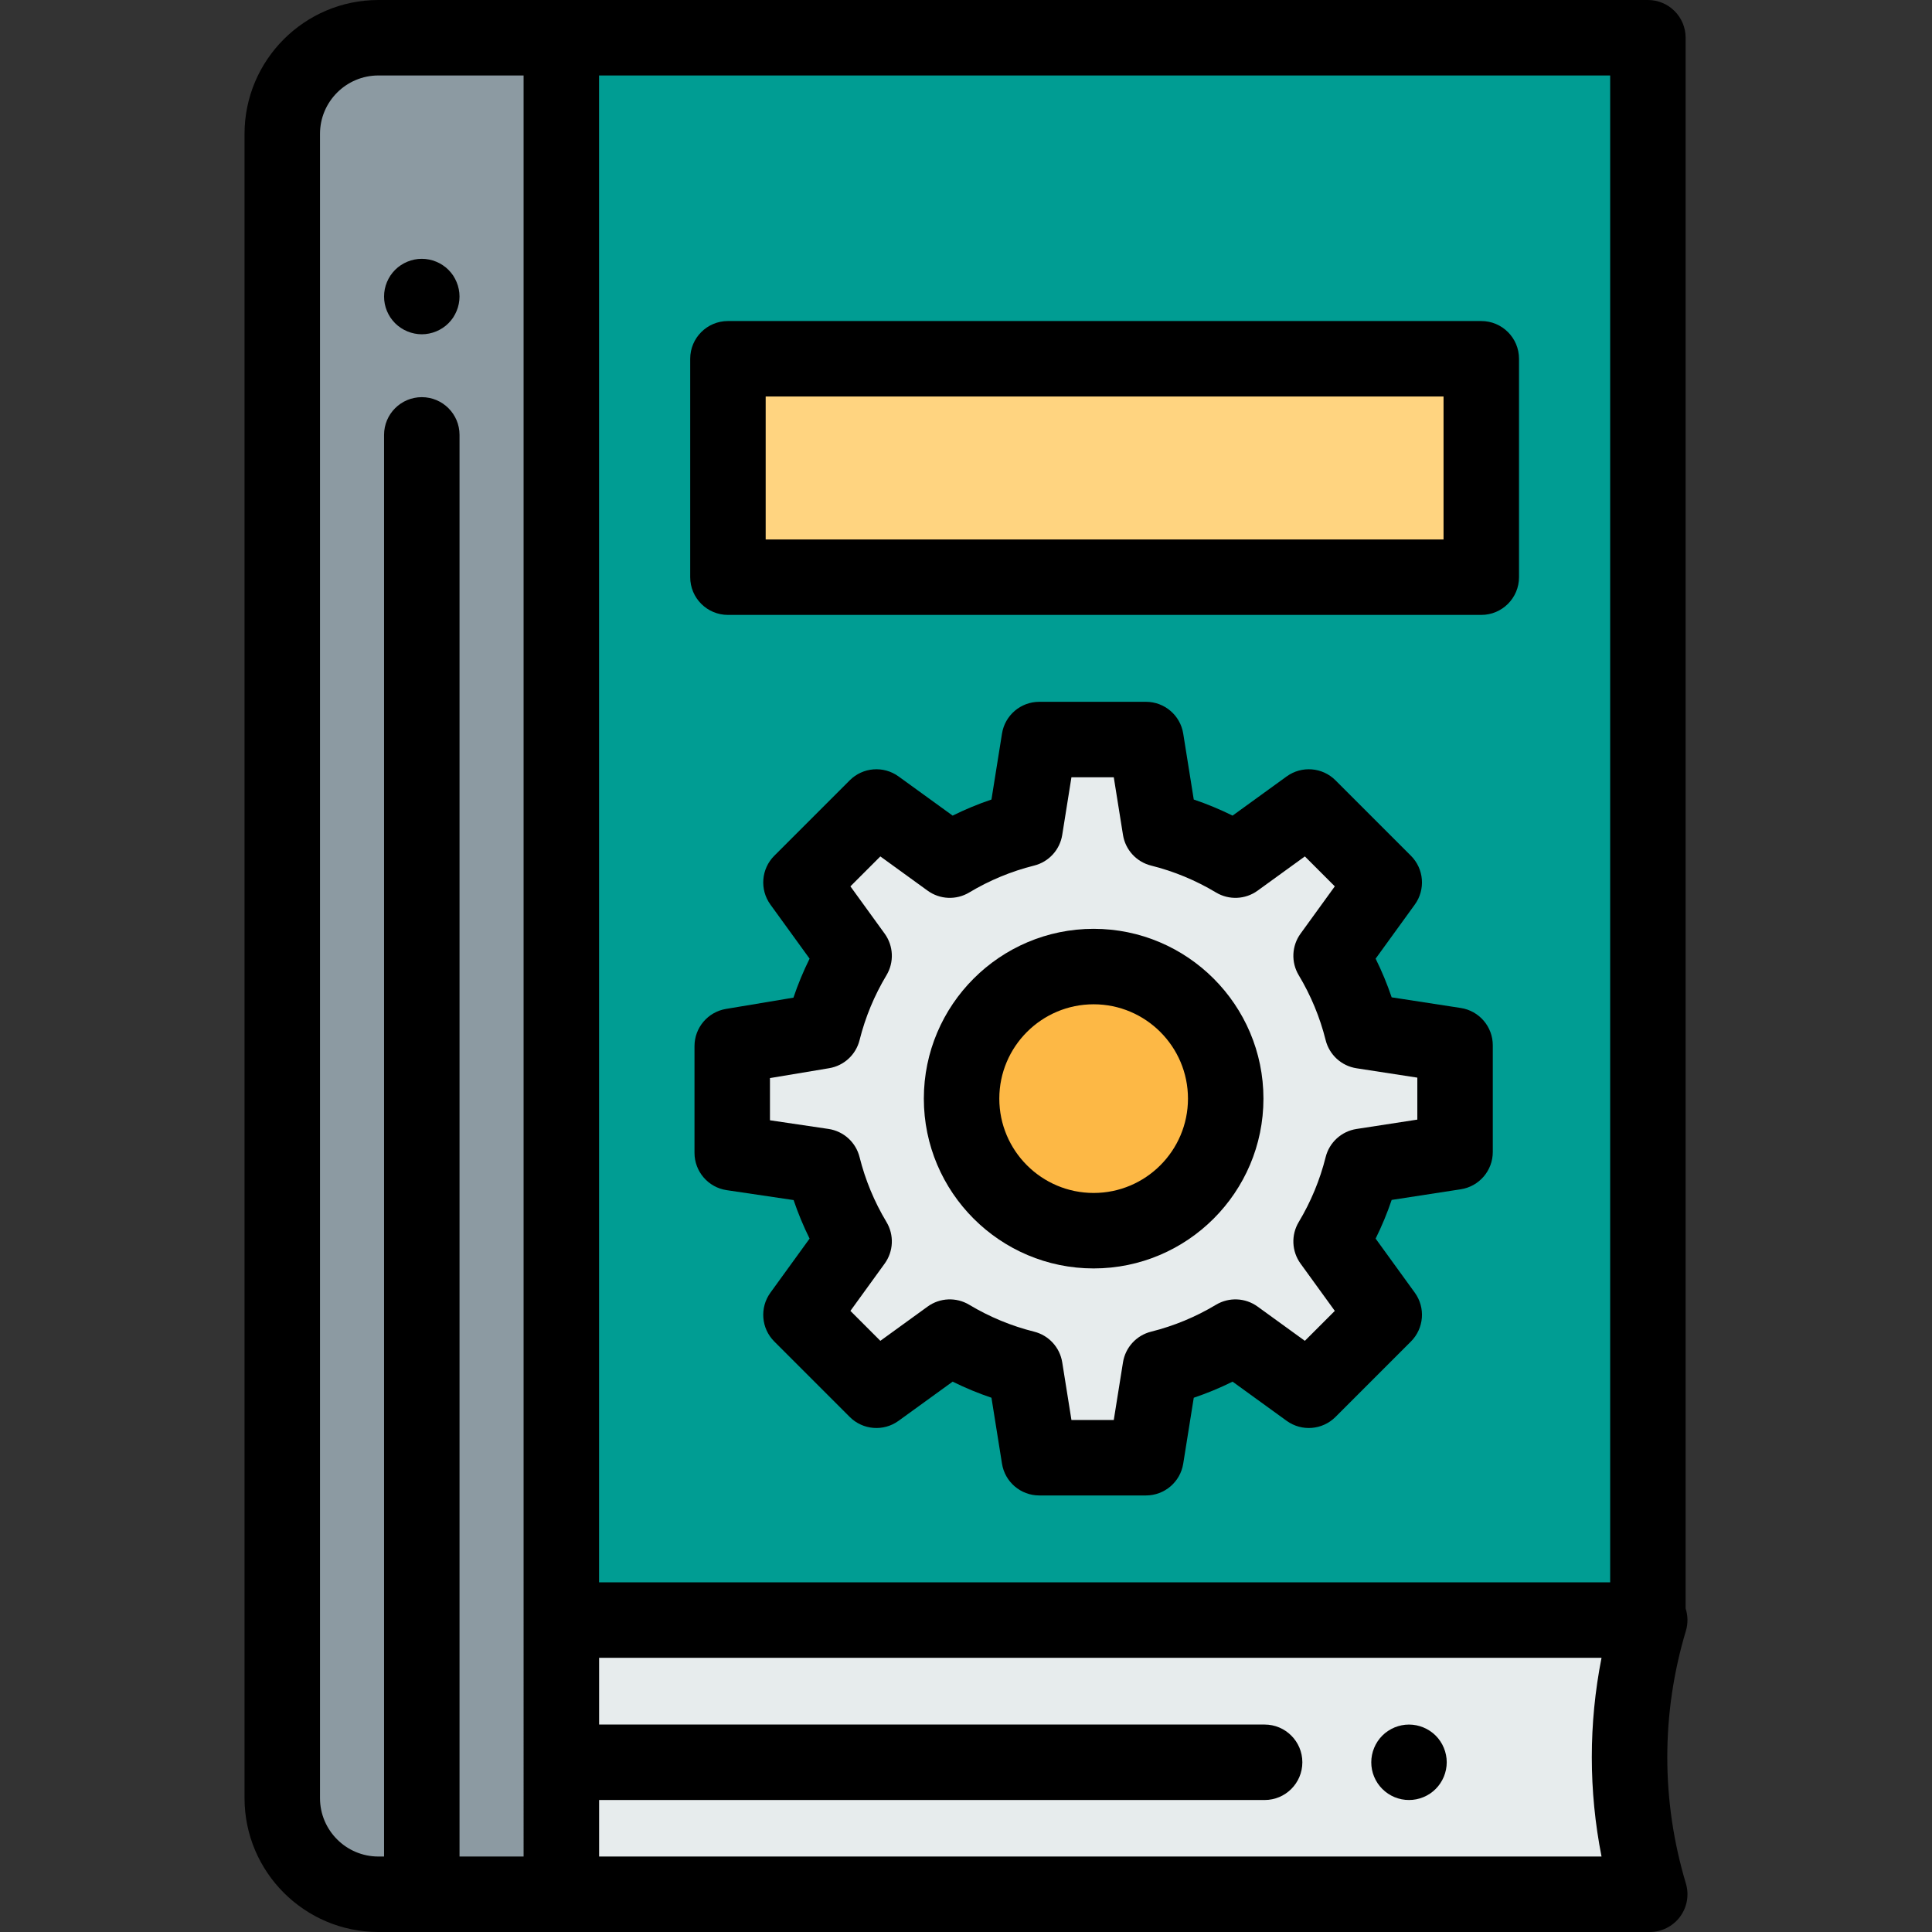 <?xml version="1.0" encoding="iso-8859-1"?>
<!-- Generator: Adobe Illustrator 19.0.0, SVG Export Plug-In . SVG Version: 6.00 Build 0)  -->
<svg version="1.1" id="Capa_1" xmlns="http://www.w3.org/2000/svg" xmlns:xlink="http://www.w3.org/1999/xlink" x="0px" y="0px"
	 viewBox="0 0 512.001 512.001" style="enable-background:new 0 0 512.001 512.001;" xml:space="preserve">
<rect x="0" y="0" width="512.001" height="512.001" fill="#333333" stroke="none"/>
<path style="fill:#E7ECED;" d="M148.772,502v-72.661h288.424l0,0c-7.111,23.698-7.111,48.963,0,72.661h-20H148.772z"/>
<path d="M373.399,477.02c-0.649,0-1.31-0.06-1.96-0.19c-0.63-0.13-1.26-0.32-1.87-0.57c-0.6-0.25-1.18-0.56-1.72-0.92
	c-0.55-0.37-1.06-0.79-1.52-1.25s-0.88-0.97-1.25-1.52c-0.36-0.54-0.67-1.12-0.92-1.72s-0.44-1.23-0.57-1.87
	c-0.13-0.65-0.19-1.31-0.19-1.96c0-2.63,1.07-5.21,2.931-7.07c0.46-0.46,0.97-0.88,1.52-1.24c0.54-0.36,1.12-0.67,1.72-0.92
	c0.61-0.25,1.24-0.44,1.87-0.57c1.29-0.26,2.62-0.26,3.91,0c0.641,0.13,1.271,0.32,1.87,0.57c0.61,0.25,1.19,0.56,1.73,0.92
	c0.55,0.36,1.06,0.78,1.52,1.24c1.86,1.86,2.93,4.44,2.93,7.07c0,0.65-0.069,1.31-0.199,1.96c-0.131,0.64-0.32,1.26-0.57,1.87
	c-0.25,0.6-0.561,1.18-0.92,1.72c-0.36,0.55-0.78,1.06-1.24,1.52s-0.97,0.88-1.52,1.25c-0.54,0.36-1.12,0.67-1.73,0.92
	c-0.6,0.25-1.23,0.44-1.87,0.57C374.71,476.96,374.05,477.02,373.399,477.02z"/>
<rect x="148.76" y="10" style="fill:#009D93;" width="287.95" height="419.34"/>
<path style="fill:#8C9AA2;" d="M148.757,10H100.28c-14.07,0-25.477,11.406-25.477,25.477v441.047
	c0,14.071,11.406,25.477,25.477,25.477h48.477V10z"/>
<rect x="192.91" y="95.08" style="fill:#FFD480;" width="199.64" height="57.88"/>
<path d="M392.555,162.958H192.913c-5.522,0-10-4.477-10-10v-57.88c0-5.523,4.478-10,10-10h199.642c5.522,0,10,4.477,10,10v57.88
	C402.555,158.48,398.077,162.958,392.555,162.958z M202.913,142.958h179.642v-37.88H202.913V142.958z"/>
<path style="fill:#E7ECED;" d="M385.607,305.286V277.01l-24.593-3.789c-1.777-7.106-4.585-13.803-8.258-19.922l14.085-19.444
	l-19.994-19.994l-19.444,14.085c-6.12-3.673-12.816-6.481-19.922-8.258l-3.789-23.702h-28.276l-3.789,23.702
	c-7.106,1.777-13.803,4.585-19.923,8.258L232.26,213.86l-19.994,19.994l14.085,19.444c-3.673,6.12-6.481,12.816-8.258,19.922
	l-24.045,4.017v28.276l24.045,3.561c1.777,7.106,4.585,13.803,8.258,19.922l-14.085,19.444l19.994,19.994l19.444-14.085
	c6.12,3.673,12.816,6.481,19.923,8.258l3.789,23.703h28.276l3.789-23.703c7.106-1.777,13.803-4.585,19.922-8.258l19.444,14.085
	l19.994-19.994l-14.085-19.444c3.673-6.12,6.481-12.816,8.258-19.922L385.607,305.286z"/>
<path d="M303.691,396.311h-28.276c-4.914,0-9.1-3.57-9.875-8.422l-2.792-17.473c-3.521-1.19-6.956-2.614-10.288-4.265
	l-14.334,10.383c-3.978,2.882-9.464,2.448-12.938-1.028l-19.994-19.995c-3.475-3.474-3.909-8.958-1.027-12.938l10.383-14.333
	c-1.639-3.308-3.055-6.718-4.238-10.21l-17.729-2.626c-4.904-0.727-8.535-4.935-8.535-9.892v-28.276
	c0-4.887,3.532-9.058,8.353-9.863l17.869-2.985c1.192-3.537,2.622-6.988,4.28-10.335l-10.383-14.333
	c-2.882-3.979-2.447-9.463,1.027-12.938l19.994-19.994c3.475-3.475,8.957-3.91,12.938-1.027l14.334,10.383
	c3.332-1.651,6.768-3.075,10.288-4.265l2.792-17.473c0.775-4.852,4.961-8.422,9.875-8.422h28.276c4.913,0,9.099,3.569,9.875,8.421
	l2.793,17.474c3.52,1.19,6.955,2.614,10.287,4.265l14.334-10.383c3.979-2.881,9.464-2.447,12.938,1.027l19.994,19.994
	c3.474,3.475,3.909,8.958,1.027,12.938l-10.383,14.334c1.646,3.32,3.066,6.743,4.252,10.249l18.321,2.823
	c4.878,0.751,8.478,4.948,8.478,9.883v28.276c0,4.935-3.6,9.132-8.478,9.883l-18.321,2.823c-1.186,3.506-2.607,6.929-4.252,10.25
	l10.383,14.333c2.882,3.979,2.446,9.463-1.027,12.937l-19.994,19.995c-3.475,3.474-8.959,3.91-12.938,1.028l-14.334-10.383
	c-3.331,1.65-6.768,3.075-10.287,4.265l-2.793,17.474C312.79,392.742,308.605,396.311,303.691,396.311z M283.943,376.311h11.22
	l2.442-15.281c0.633-3.955,3.563-7.151,7.449-8.123c6.053-1.514,11.84-3.913,17.201-7.131c3.435-2.061,7.767-1.875,11.013,0.476
	l12.537,9.082l7.934-7.934l-9.081-12.537c-2.35-3.244-2.537-7.577-0.477-11.011c3.219-5.364,5.618-11.152,7.132-17.204
	c0.977-3.905,4.2-6.844,8.179-7.457l16.115-2.483v-11.122l-16.115-2.483c-3.979-0.613-7.202-3.552-8.179-7.457
	c-1.514-6.051-3.913-11.839-7.132-17.204c-2.06-3.434-1.873-7.767,0.477-11.011l9.081-12.538l-7.934-7.933l-12.537,9.082
	c-3.245,2.35-7.578,2.538-11.012,0.475c-5.362-3.218-11.149-5.617-17.202-7.13c-3.886-0.972-6.816-4.168-7.449-8.123l-2.442-15.281
	h-11.22l-2.441,15.281c-0.633,3.955-3.564,7.152-7.449,8.123c-6.052,1.513-11.84,3.913-17.203,7.131
	c-3.435,2.062-7.768,1.874-11.012-0.476l-12.537-9.082l-7.934,7.933l9.082,12.538c2.35,3.244,2.537,7.578,0.476,11.012
	c-3.219,5.363-5.618,11.151-7.131,17.202c-0.965,3.861-4.128,6.782-8.054,7.438l-15.692,2.622v11.18l15.51,2.297
	c4.004,0.593,7.255,3.54,8.236,7.467c1.513,6.051,3.912,11.838,7.131,17.202c2.061,3.435,1.874,7.768-0.476,11.012l-9.082,12.537
	l7.934,7.934l12.537-9.082c3.244-2.35,7.578-2.538,11.012-0.476c5.363,3.218,11.151,5.618,17.203,7.131
	c3.886,0.971,6.816,4.168,7.449,8.123L283.943,376.311z M385.607,305.286h0.01H385.607z"/>
<circle style="fill:#FDB845;" cx="289.83" cy="291.15" r="35"/>
<path d="M289.827,336.148c-24.813,0-45-20.187-45-45s20.187-45,45-45c24.814,0,45,20.187,45,45S314.641,336.148,289.827,336.148z
	 M289.827,266.148c-13.785,0-25,11.215-25,25s11.215,25,25,25s25-11.215,25-25S303.612,266.148,289.827,266.148z"/>
<path d="M111.78,88.59c-0.65,0-1.311-0.07-1.95-0.2c-0.641-0.13-1.271-0.32-1.87-0.57c-0.61-0.25-1.19-0.56-1.73-0.92
	c-0.55-0.36-1.06-0.78-1.52-1.24s-0.88-0.98-1.25-1.52c-0.36-0.55-0.67-1.13-0.92-1.73c-0.25-0.6-0.44-1.23-0.57-1.87
	c-0.13-0.65-0.189-1.3-0.189-1.95c0-0.66,0.06-1.31,0.189-1.96c0.13-0.64,0.32-1.27,0.57-1.87c0.25-0.6,0.56-1.18,0.92-1.73
	c0.37-0.54,0.79-1.06,1.25-1.52s0.97-0.88,1.52-1.24c0.54-0.36,1.12-0.67,1.73-0.92c0.6-0.25,1.229-0.44,1.87-0.57
	c1.279-0.26,2.609-0.26,3.899,0c0.641,0.13,1.271,0.32,1.87,0.57c0.61,0.25,1.19,0.56,1.73,0.92c0.55,0.36,1.06,0.78,1.52,1.24
	s0.88,0.98,1.25,1.52c0.351,0.55,0.66,1.13,0.91,1.73c0.25,0.6,0.45,1.23,0.57,1.87c0.13,0.65,0.2,1.3,0.2,1.96
	c0,0.65-0.07,1.3-0.2,1.95c-0.12,0.64-0.32,1.27-0.57,1.87c-0.25,0.6-0.56,1.18-0.91,1.73c-0.37,0.54-0.79,1.06-1.25,1.52
	s-0.97,0.88-1.52,1.24c-0.54,0.36-1.12,0.67-1.73,0.92c-0.6,0.25-1.229,0.44-1.87,0.57C113.09,88.52,112.43,88.59,111.78,88.59z"/>
<path d="M446.774,432.213c0.591-1.969,0.553-4.043-0.064-5.951V10c0-5.523-4.477-10-10-10H100.28
	C80.719,0,64.804,15.915,64.804,35.477v441.047c0,19.562,15.915,35.477,35.477,35.477l0,0c0.002,0,48.482,0,48.484,0
	c0.002,0-48.487,0-48.484,0h336.916c3.161,0,6.136-1.495,8.023-4.031c1.887-2.536,2.463-5.815,1.555-8.843
	C440.207,477.238,440.207,454.1,446.774,432.213z M426.711,419.338H158.758V20h267.953V419.338z M138.758,492H121.78V115.252
	c0-5.523-4.478-10-10-10s-10,4.477-10,10V492h-1.5c-8.534,0-15.477-6.943-15.477-15.477V35.477C84.804,26.943,91.746,20,100.28,20
	h38.477L138.758,492L138.758,492z M158.772,492v-14.977h176.365c5.522,0,10-4.477,10-10s-4.478-10-10-10H158.772v-17.685h265.651
	c-3.436,17.409-3.436,35.252,0.001,52.661L158.772,492L158.772,492z"/>
<g>
</g>
<g>
</g>
<g>
</g>
<g>
</g>
<g>
</g>
<g>
</g>
<g>
</g>
<g>
</g>
<g>
</g>
<g>
</g>
<g>
</g>
<g>
</g>
<g>
</g>
<g>
</g>
<g>
</g>
</svg>
